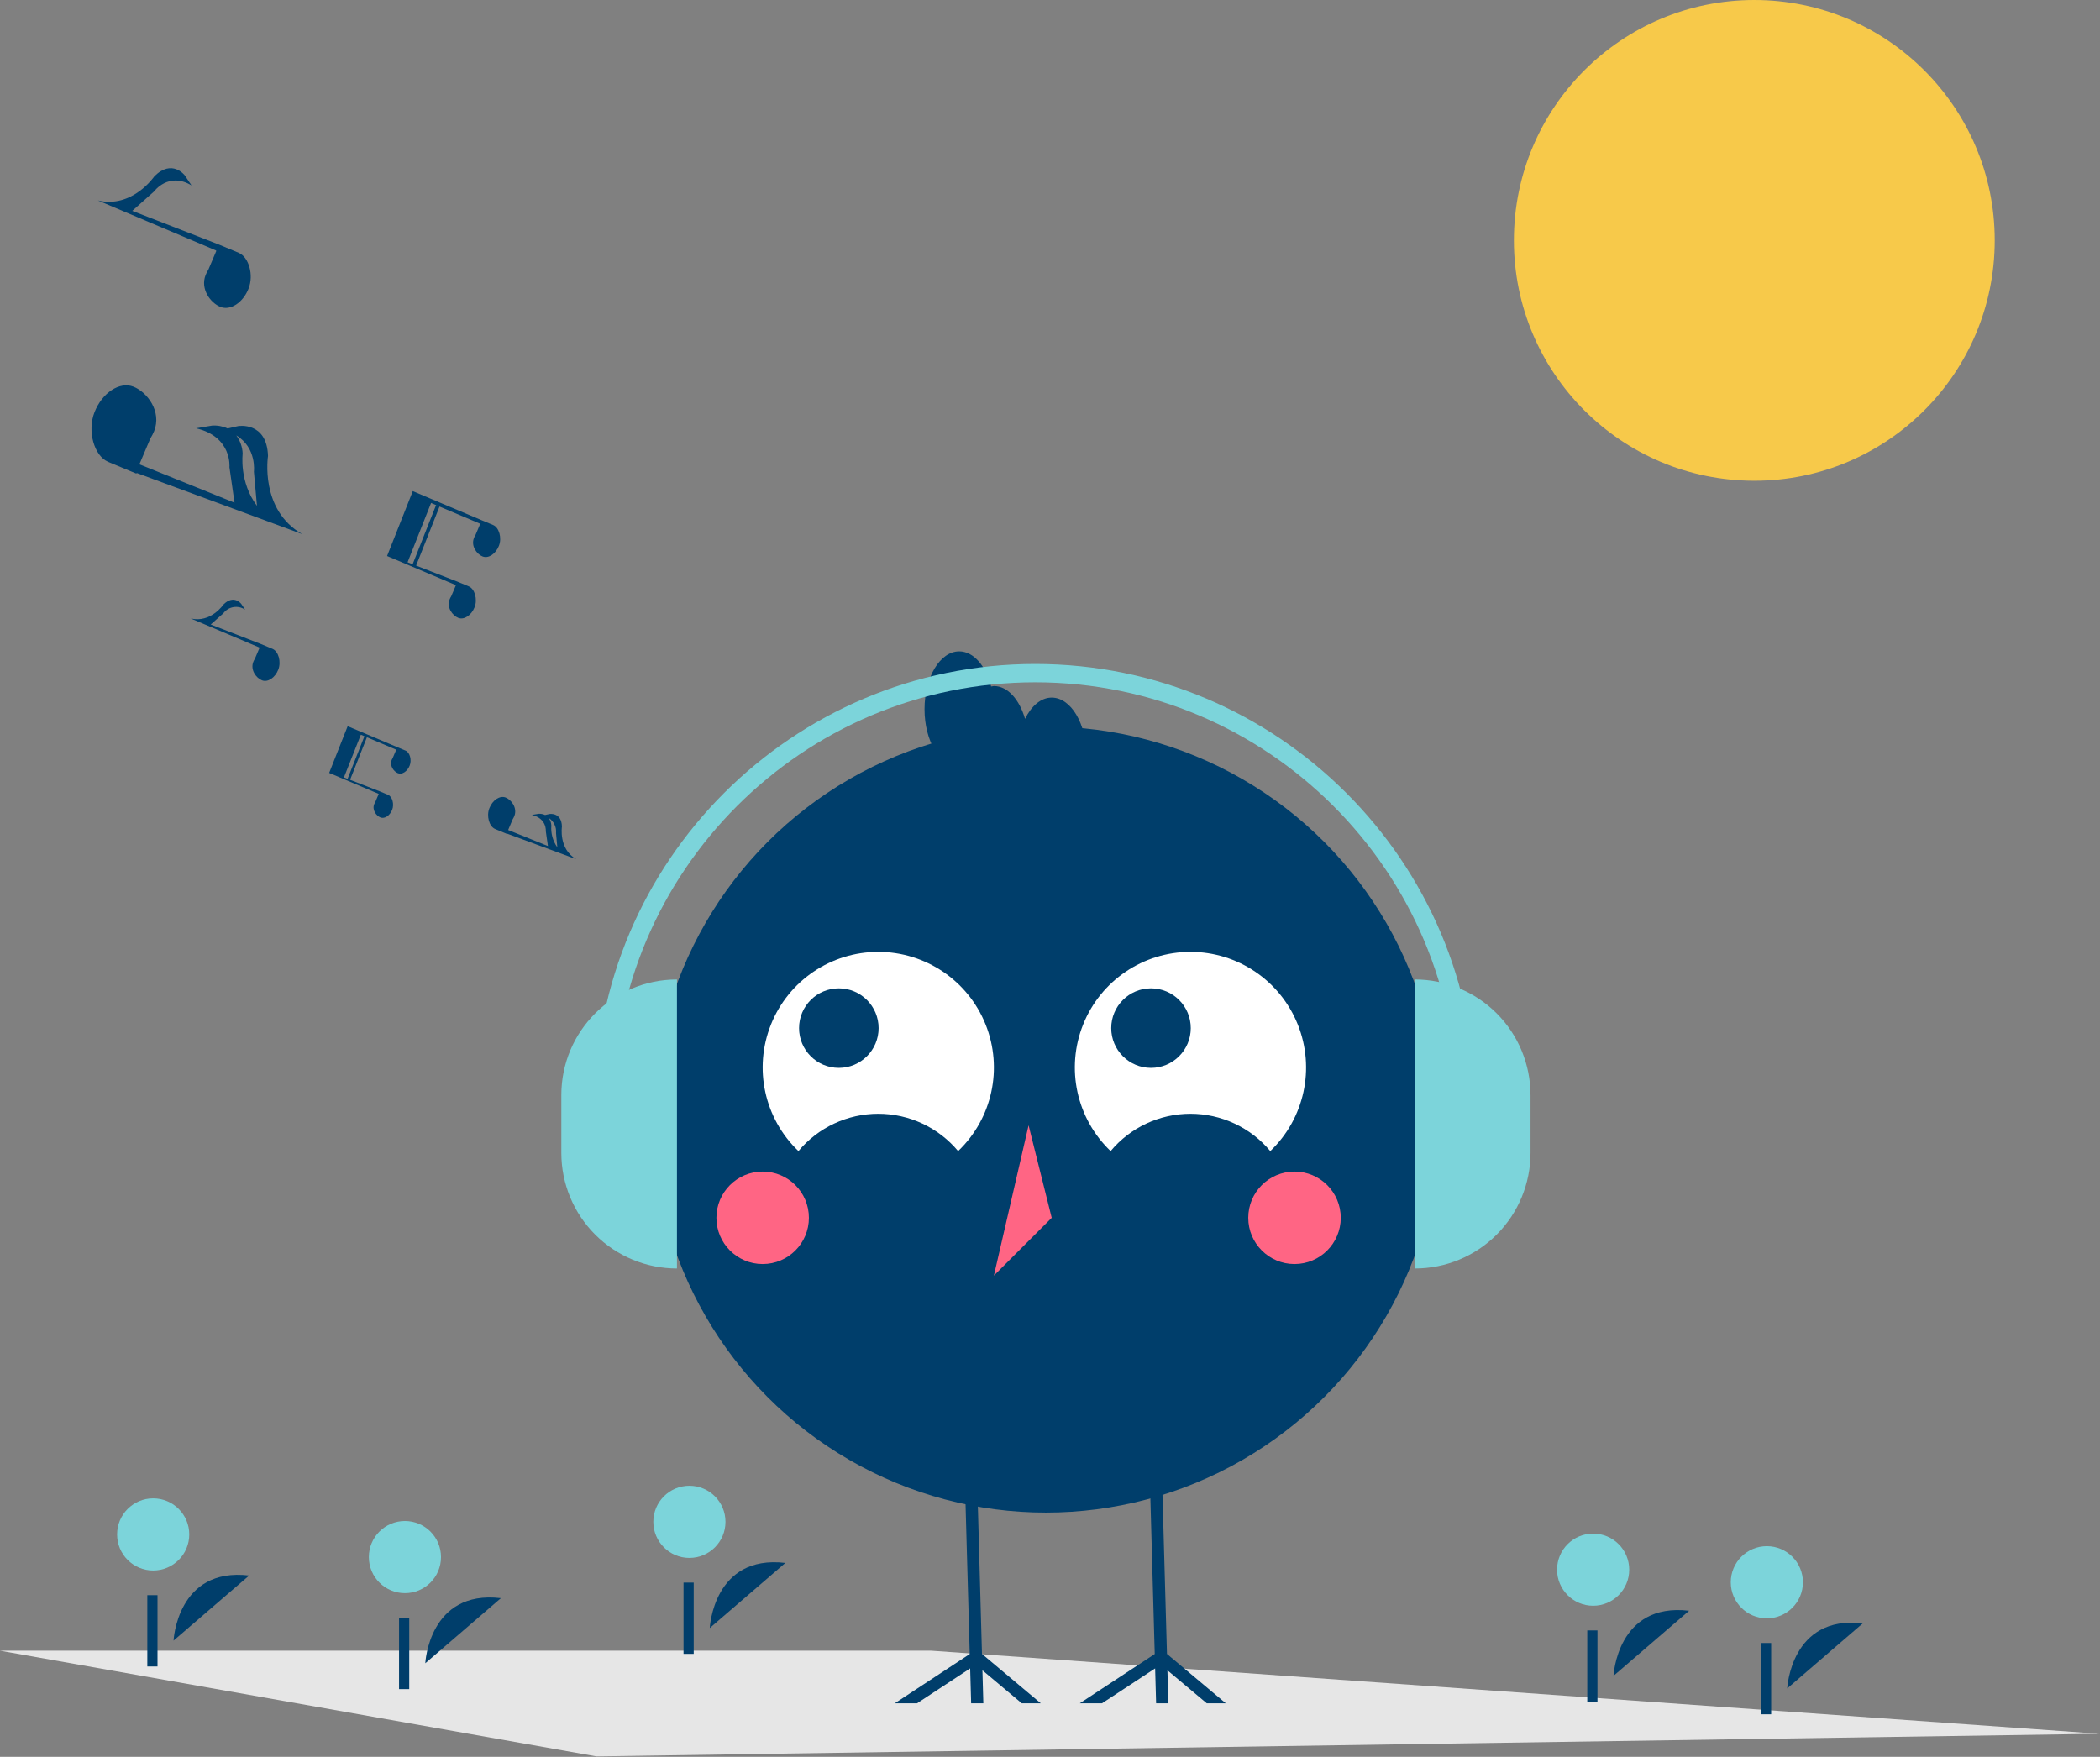 <svg viewBox="0 0 888 743" xmlns="http://www.w3.org/2000/svg"><rect x="0" y="0" width="888" height="743" fill="#808080" stroke="none"/><g fill="none"><path d="m887.772 733.25-635.509 9.581-252.263-44.71h393.817z" fill="#e6e6e6"/><circle cx="741.822" cy="101.66" fill="#f7c94a" r="101.66"/><path d="m179.84 703.435s1.487-31.159 31.971-27.537" fill="#003e6b"/><circle cx="171.227" cy="658.526" fill="#7cd4da" r="15.257"/><path d="m168.744 684.218h4.307v30.147h-4.307z" fill="#003e6b"/><path d="m682.287 708.757s1.487-31.159 31.971-27.537" fill="#003e6b"/><circle cx="673.673" cy="663.849" fill="#7cd4da" r="15.257"/><path d="m671.191 689.541h4.307v30.147h-4.307z" fill="#003e6b"/><path d="m755.738 714.08s1.487-31.159 31.971-27.537" fill="#003e6b"/><circle cx="747.124" cy="669.171" fill="#7cd4da" r="15.257"/><path d="m744.642 694.863h4.307v30.147h-4.307z" fill="#003e6b"/><path d="m300.129 688.532s1.487-31.159 31.971-27.537" fill="#003e6b"/><circle cx="291.516" cy="643.623" fill="#7cd4da" r="15.257"/><path d="m289.033 669.315h4.307v30.147h-4.307z" fill="#003e6b"/><path d="m73.39 693.854s1.487-31.159 31.971-27.537" fill="#003e6b"/><circle cx="64.776" cy="648.946" fill="#7cd4da" r="15.257"/><path d="m62.294 674.638h4.307v30.147h-4.307z" fill="#003e6b"/><circle cx="442.277" cy="473.482" fill="#003e6b" r="166.228"/><path d="m337.626 486.826c8.358-10.005 20.723-15.788 33.76-15.788s25.402 5.783 33.76 15.788c14.453-13.797 19.055-35 11.624-53.548-7.432-18.548-25.402-30.706-45.383-30.706s-37.951 12.159-45.383 30.706c-7.432 18.548-2.829 39.751 11.624 53.548z" fill="#fff"/><path d="m469.631 486.826c8.358-10.005 20.723-15.788 33.76-15.788s25.402 5.783 33.76 15.788c14.453-13.797 19.055-35 11.624-53.548s-25.402-30.706-45.383-30.706-37.951 12.159-45.383 30.706-2.829 39.751 11.624 53.548z" fill="#fff"/><circle cx="354.707" cy="434.814" fill="#003e6b" r="16.818"/><circle cx="486.707" cy="434.814" fill="#003e6b" r="16.818"/><circle cx="322.495" cy="515.039" fill="#ff6584" r="19.556"/><circle cx="547.392" cy="515.039" fill="#ff6584" r="19.556"/><path d="m434.943 475.926-14.667 63.558 24.445-24.445z" fill="#ff6584"/><g fill="#003e6b"><path d="m510.307 720.38-16.652-13.976.388 13.976h-5.172l-.413-14.778-22.483 14.778h-9.412l31.727-20.854-1.229-43.789-.918-33.071 5.159-.142.931 33.213 1.228 43.75 24.887 20.893z"/><path d="m432.076 720.38-16.652-13.976.388 13.976h-5.158l-.414-14.778-22.483 14.778h-9.412l31.714-20.854-1.228-43.789-.918-33.071 5.171-.142.931 33.213 1.215 43.75 24.888 20.893z"/><path d="m444.721 295.031c-4.561 0-8.585 3.543-11.275 8.985-2.371-8.183-7.353-13.874-13.17-13.874-.395.039-.788.105-1.174.197-2.236-8.737-7.434-14.864-13.493-14.864-8.101 0-14.667 10.945-14.667 24.445s6.567 24.445 14.667 24.445c.395-.039.788-.105 1.174-.197 2.236 8.737 7.434 14.864 13.493 14.864 4.561 0 8.585-3.543 11.275-8.985 2.371 8.183 7.353 13.874 13.17 13.874 8.101 0 14.667-10.945 14.667-24.445s-6.567-24.445-14.667-24.445z"/></g><path d="m237.36 414.248c12.967 0 25.402 5.151 34.571 14.32s14.32 21.604 14.32 34.571v24.445c0 27.002-21.889 48.891-48.891 48.891z" fill="#7cd4da" transform="matrix(-1 0 0 -1 523.61 950.723)"/><path d="m598.303 414.248c12.967 0 25.402 5.151 34.571 14.32 9.169 9.169 14.32 21.604 14.32 34.571v24.445c0 12.967-5.151 25.402-14.32 34.571s-21.604 14.32-34.571 14.32z" fill="#7cd4da"/><path d="m623.923 466.98h-7.757c0-98.377-80.036-178.414-178.414-178.414-98.377 0-178.414 80.036-178.414 178.414h-7.757c0-102.655 83.516-186.171 186.171-186.171 102.656 0 186.171 83.516 186.171 186.171z" fill="#7cd4da"/><g fill="#003e6b"><path d="m171.547 317.473.001-.003-3.644-1.518-15.377-6.5-5.512-2.33-.423 1.068-7.404 18.694 20.837 8.819.109.099-1.404 3.311c-.192.303-.356.623-.49.955-.984 2.484.874 4.954 2.63 5.649s3.977-.754 4.961-3.237c.97-2.45.022-5.562-1.689-6.314l.002-.003-3.644-1.518-12.467-4.846 7.123-17.985-1.056-.418-7.126 17.992-1.542-.599 7.154-18.062.188.08 14.654 6.202.109.099-1.404 3.311c-.192.303-.356.623-.49.955-.984 2.484.874 4.954 2.63 5.649s3.977-.754 4.961-3.237c.97-2.45.022-5.562-1.689-6.314z"/><path d="m243.667 363.367c-7.564-4.325-6.05-13.815-6.05-13.815-.19-6.165-5.284-5.293-5.284-5.293l-1.854.423c-.861-.4-1.809-.575-2.757-.51l-2.82.475c6.421 1.509 5.894 6.881 5.894 6.881l.9 6.281-16.826-6.788 1.932-4.555c.267-.421.495-.865.68-1.327 1.366-3.449-1.214-6.881-3.653-7.846-2.439-.966-5.524 1.047-6.89 4.496-1.347 3.402-.03 7.725 2.346 8.769l-.002.004 5.062 2.108.038-.119zm-8.544-11.036.54 6.012c-1.905-2.673-2.8-5.936-2.526-9.207-.045-1.164-.437-2.287-1.127-3.225 2.162 1.385 3.364 3.865 3.113 6.42z"/><path d="m115.319 274.456.002-.004-5.062-2.108-21.154-8.223 5.339-4.75c2.17-2.893 6.237-3.56 9.217-1.51l-1.657-2.462s-3.115-4.124-7.475.239c0 0-5.395 7.953-13.869 5.926l28.94 12.249.152.138-1.95 4.598c-.267.421-.495.865-.68 1.327-1.366 3.449 1.214 6.88 3.653 7.846s5.524-1.047 6.89-4.496c1.347-3.402.03-7.725-2.346-8.769z"/><path d="m192.766 247.541-1.95 4.598c-.267.421-.495.865-.68 1.327-1.366 3.449 1.214 6.88 3.653 7.846s5.524-1.047 6.89-4.496c1.348-3.402.031-7.725-2.346-8.769l.002-.004-5.062-2.108-17.315-6.731 9.893-24.98-1.466-.581-9.897 24.989-2.141-.832 9.936-25.087.262.111 20.353 8.614.152.138-1.95 4.598c-.267.421-.495.865-.68 1.327-1.366 3.449 1.214 6.881 3.653 7.847s5.524-1.047 6.89-4.497c1.348-3.402.031-7.725-2.346-8.769l.002-.004-5.062-2.108-20.685-8.744-.001-0-.671-.284-7.655-3.236-10.871 27.447 28.94 12.249z"/><path d="m101.054 106.972.004-.007-8.713-3.629-36.416-14.156 9.191-8.177s6.114-8.483 15.866-2.599l-2.852-4.239s-5.362-7.099-12.868.412c0 0-9.287 13.691-23.874 10.201l49.819 21.086.262.237-3.357 7.916c-.46.724-.852 1.489-1.171 2.285-2.352 5.938 2.09 11.844 6.289 13.507s9.509-1.803 11.861-7.74c2.32-5.857.053-13.298-4.039-15.095z"/><path d="m127.794 225.885c-18.085-10.34-14.466-33.03-14.466-33.03-.455-14.741-12.634-12.654-12.634-12.654l-4.432 1.011c-2.059-.956-4.326-1.375-6.591-1.219l-6.742 1.135c15.353 3.607 14.092 16.451 14.092 16.451l2.151 15.017-40.229-16.229 4.619-10.891c.638-1.006 1.183-2.068 1.627-3.173 3.266-8.247-2.903-16.451-8.735-18.76s-13.207 2.504-16.474 10.751c-3.222 8.135-.073 18.469 5.61 20.966l-.005.01 12.102 5.04.09-.285zm-20.429-26.386 1.295 14.424c-7.596-10.083-6.043-22.062-6.043-22.062-.107-2.782-1.046-5.468-2.694-7.711 8.725 5.221 7.443 15.35 7.443 15.35z"/></g></g></svg>